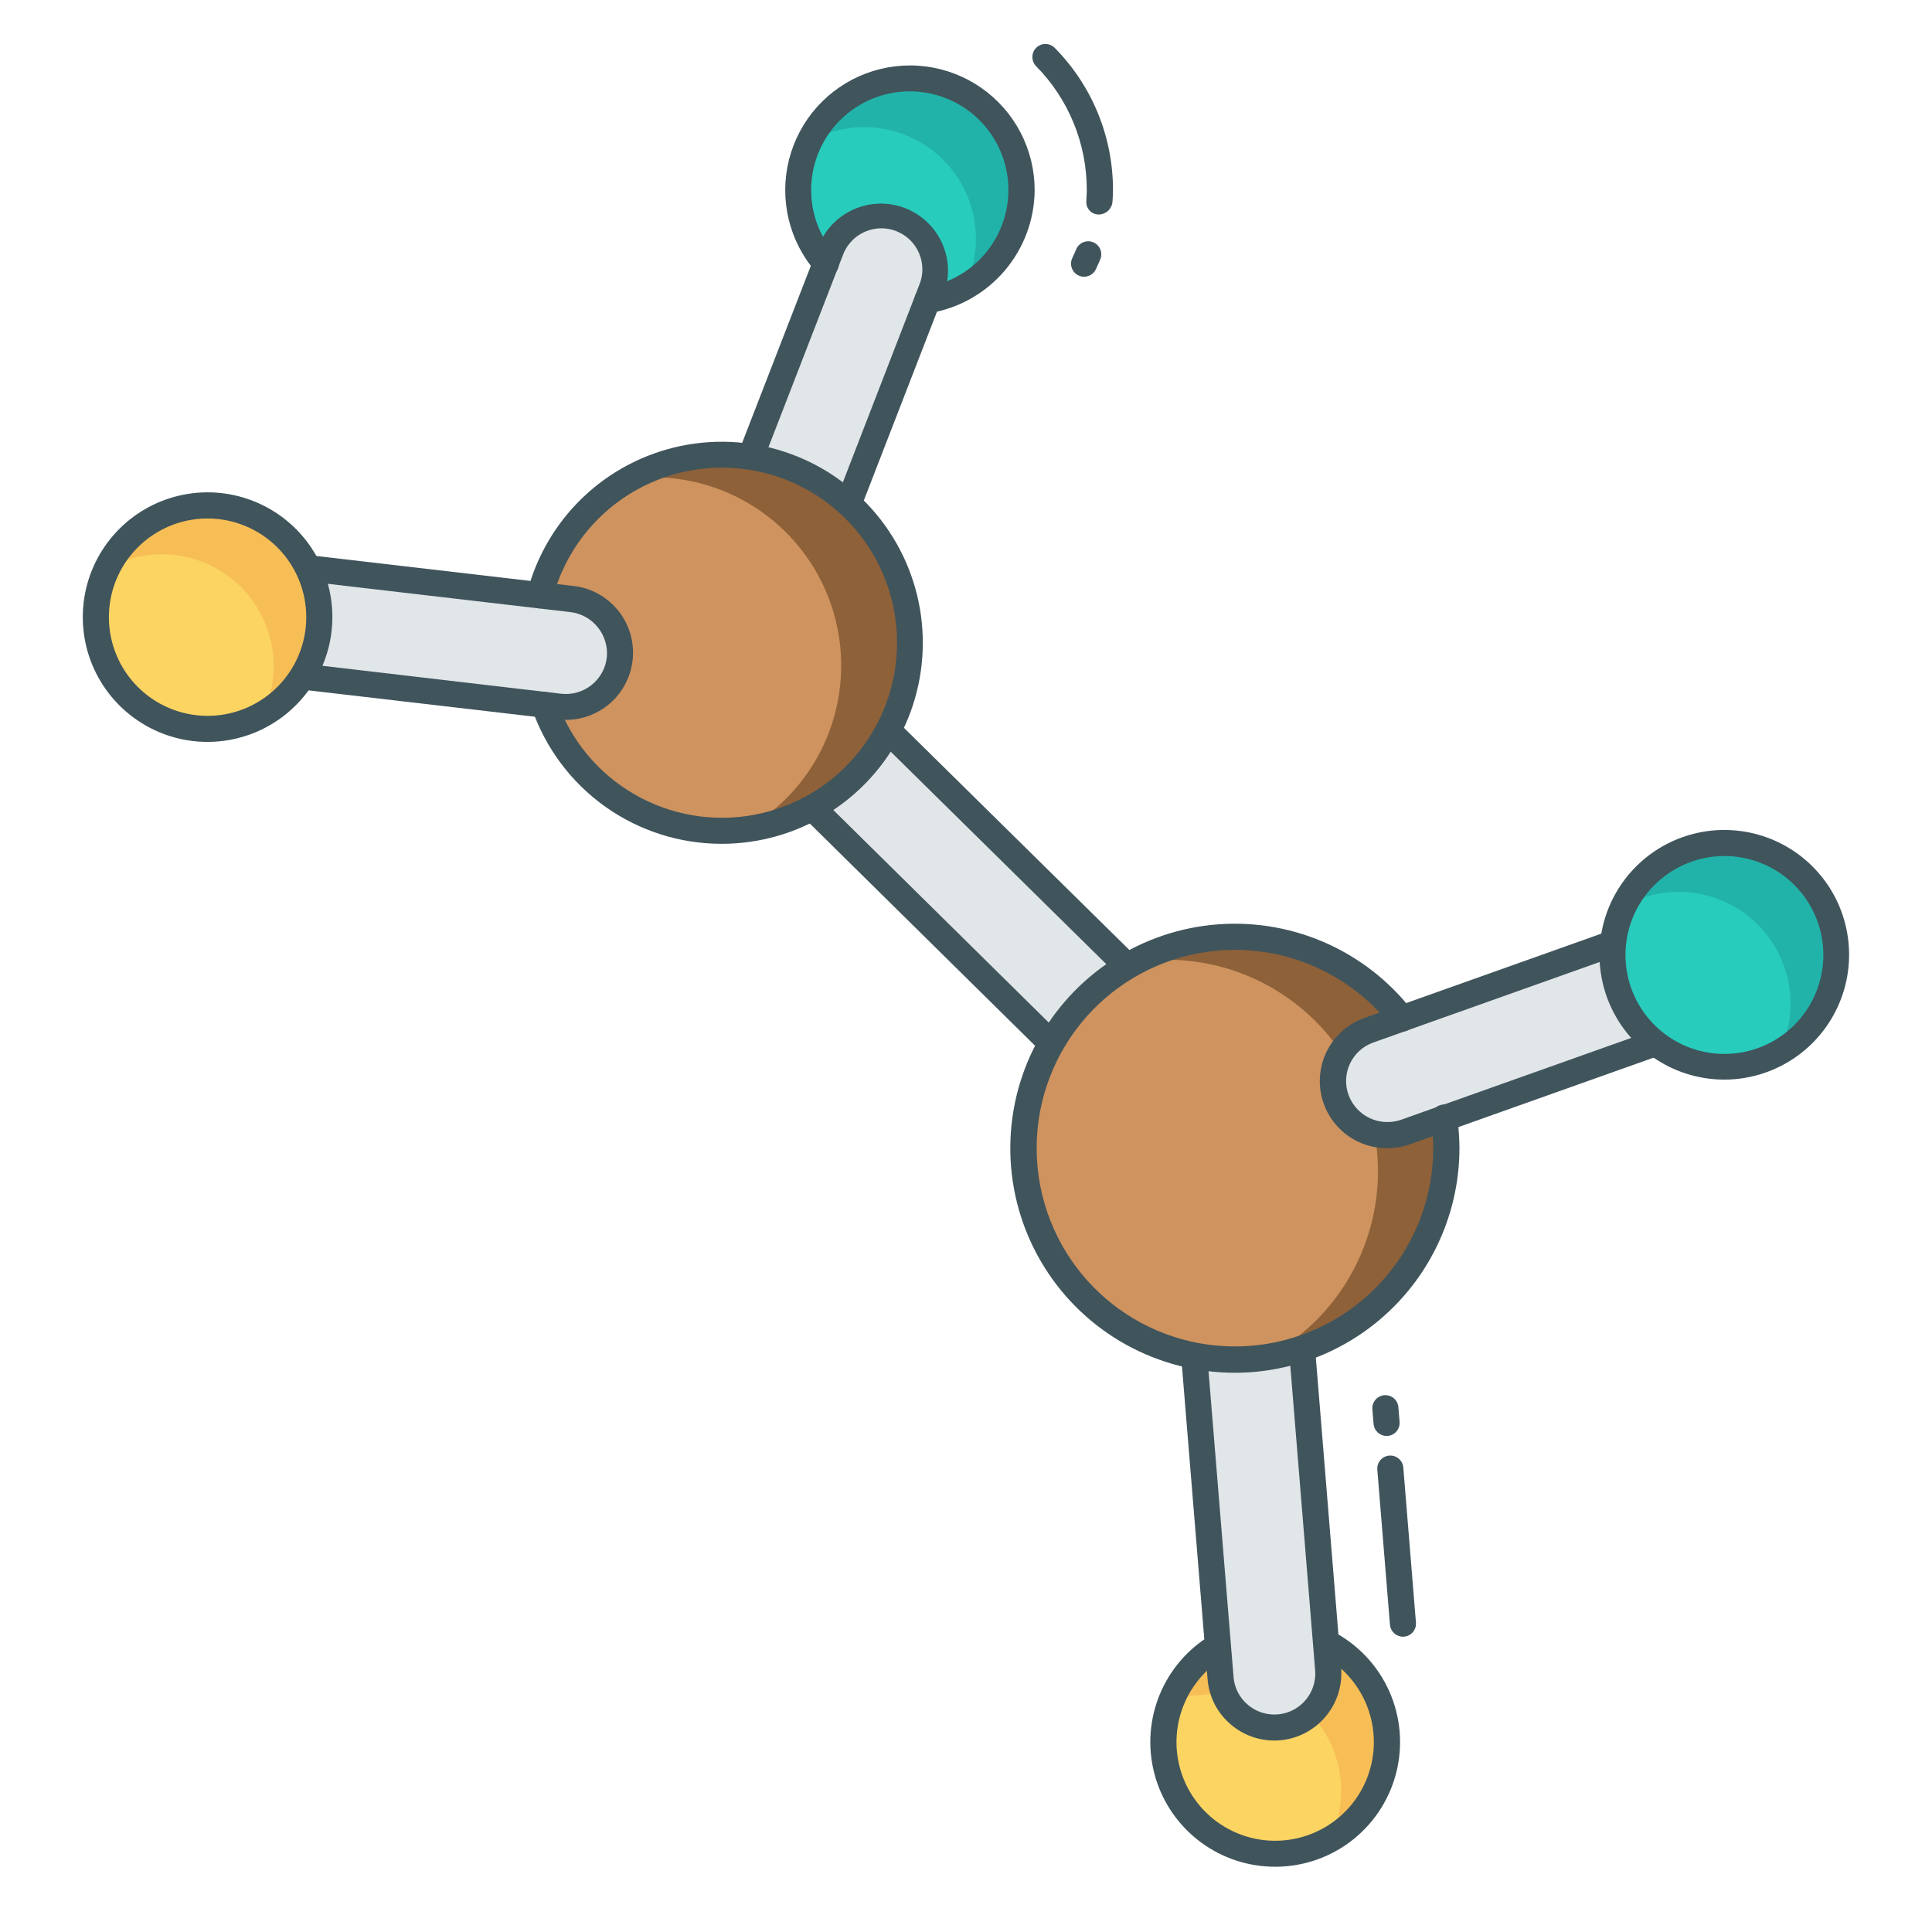 <svg width="126" height="126" viewBox="0 0 126 126" fill="none" xmlns="http://www.w3.org/2000/svg">
<path d="M57.909 47.642L73.182 62.694C73.288 62.799 73.384 62.913 73.472 63.034L68.585 68.006C68.454 67.925 68.333 67.828 68.227 67.716L52.971 52.665L57.909 47.642Z" fill="#E1E6E9"/>
<path d="M68.585 68.857C68.437 68.857 68.293 68.819 68.164 68.747C67.966 68.629 67.784 68.485 67.624 68.318L52.373 53.273C52.214 53.113 52.124 52.896 52.124 52.671C52.124 52.445 52.214 52.228 52.373 52.069L57.311 47.046C57.478 46.894 57.692 46.804 57.917 46.792C58.141 46.792 58.356 46.88 58.515 47.037L73.79 62.089C73.928 62.228 74.056 62.377 74.171 62.535C74.29 62.698 74.347 62.898 74.332 63.099C74.317 63.3 74.231 63.49 74.09 63.633L69.203 68.605C69.122 68.687 69.026 68.751 68.92 68.794C68.813 68.838 68.7 68.859 68.585 68.857ZM54.173 52.656L68.542 66.833L72.288 63.015L57.911 48.847L54.173 52.656Z" fill="#40545C"/>
<path d="M60.48 19.581C61.854 19.362 63.137 18.753 64.176 17.828C65.216 16.903 65.968 15.699 66.345 14.359C66.721 13.02 66.706 11.6 66.301 10.269C65.896 8.937 65.118 7.75 64.059 6.847C63 5.944 61.704 5.364 60.325 5.174C58.947 4.985 57.543 5.194 56.279 5.778C55.016 6.362 53.946 7.295 53.197 8.468C52.448 9.641 52.05 11.004 52.051 12.395C52.048 14.157 52.69 15.859 53.856 17.18" fill="#27CCBC"/>
<path d="M71.694 13.989H71.648C71.539 13.989 71.43 13.966 71.33 13.923C71.23 13.879 71.139 13.816 71.064 13.736C70.99 13.656 70.932 13.562 70.894 13.459C70.857 13.356 70.841 13.247 70.848 13.138V13.022C70.863 12.812 70.877 12.603 70.877 12.39C70.881 9.369 69.694 6.467 67.572 4.316C67.414 4.155 67.326 3.937 67.329 3.711C67.331 3.485 67.423 3.269 67.585 3.111C67.746 2.953 67.964 2.866 68.189 2.868C68.415 2.871 68.631 2.963 68.789 3.124C71.227 5.594 72.591 8.925 72.586 12.395C72.586 12.644 72.571 12.891 72.554 13.136C72.541 13.359 72.446 13.569 72.287 13.727C72.128 13.884 71.917 13.978 71.694 13.989Z" fill="#40545C"/>
<path d="M70.708 18.048C70.591 18.049 70.475 18.025 70.368 17.978C70.265 17.934 70.172 17.87 70.093 17.79C70.015 17.711 69.953 17.616 69.912 17.512C69.87 17.409 69.849 17.298 69.85 17.186C69.851 17.074 69.874 16.964 69.918 16.861L70.039 16.595C70.088 16.488 70.141 16.379 70.182 16.267C70.265 16.062 70.424 15.898 70.625 15.809C70.827 15.719 71.055 15.711 71.262 15.787C71.469 15.862 71.639 16.015 71.736 16.213C71.833 16.411 71.849 16.639 71.781 16.849C71.723 17.009 71.653 17.164 71.58 17.317L71.483 17.532C71.418 17.684 71.31 17.813 71.172 17.905C71.035 17.997 70.873 18.046 70.708 18.048Z" fill="#40545C"/>
<path d="M90.432 93.648C90.218 93.649 90.011 93.569 89.854 93.424C89.696 93.279 89.599 93.08 89.581 92.867L89.503 91.91C89.484 91.685 89.556 91.462 89.702 91.29C89.848 91.118 90.056 91.011 90.281 90.992C90.392 90.983 90.504 90.996 90.611 91.03C90.717 91.064 90.816 91.119 90.901 91.192C90.986 91.264 91.056 91.353 91.108 91.452C91.159 91.552 91.189 91.66 91.198 91.772L91.277 92.731C91.295 92.955 91.224 93.178 91.078 93.35C90.932 93.522 90.724 93.63 90.499 93.648H90.432Z" fill="#40545C"/>
<path d="M91.5 106.739C91.286 106.74 91.079 106.659 90.921 106.515C90.763 106.37 90.666 106.171 90.649 105.957L89.825 95.848C89.806 95.624 89.878 95.4 90.024 95.228C90.169 95.056 90.378 94.949 90.603 94.93C90.714 94.921 90.826 94.934 90.933 94.969C91.039 95.003 91.138 95.058 91.223 95.13C91.308 95.203 91.378 95.291 91.429 95.391C91.48 95.49 91.511 95.599 91.52 95.71L92.344 105.821C92.363 106.046 92.291 106.269 92.145 106.441C91.999 106.613 91.791 106.72 91.566 106.739H91.5Z" fill="#40545C"/>
<path d="M48.953 29.815L54.163 16.38C54.514 15.526 55.186 14.844 56.035 14.48C56.883 14.117 57.841 14.1 58.701 14.435C59.562 14.769 60.257 15.428 60.637 16.269C61.018 17.11 61.053 18.067 60.735 18.934L55.338 32.862L48.953 29.815Z" fill="#E1E6E9"/>
<path d="M55.338 33.713C55.211 33.713 55.085 33.685 54.97 33.63L48.585 30.582C48.391 30.489 48.24 30.327 48.161 30.127C48.082 29.928 48.081 29.706 48.159 29.506L53.37 16.072C53.578 15.536 53.889 15.046 54.286 14.631C54.684 14.216 55.159 13.883 55.685 13.651C56.211 13.419 56.777 13.293 57.352 13.28C57.926 13.268 58.498 13.368 59.034 13.576C59.569 13.784 60.059 14.096 60.474 14.493C60.889 14.89 61.223 15.365 61.454 15.891C61.686 16.417 61.812 16.984 61.825 17.558C61.837 18.133 61.737 18.704 61.529 19.24L56.131 33.168C56.069 33.328 55.96 33.466 55.819 33.563C55.677 33.66 55.509 33.711 55.338 33.712V33.713ZM50.032 29.385L54.876 31.697L59.935 18.625C60.078 18.296 60.153 17.94 60.155 17.581C60.157 17.221 60.087 16.865 59.948 16.533C59.809 16.201 59.605 15.901 59.348 15.649C59.09 15.398 58.785 15.202 58.45 15.071C58.115 14.941 57.757 14.879 57.398 14.89C57.038 14.901 56.685 14.985 56.358 15.136C56.032 15.286 55.739 15.501 55.498 15.768C55.256 16.034 55.071 16.346 54.953 16.686L50.032 29.385Z" fill="#40545C"/>
<path d="M35.501 45.955C36.471 48.733 38.405 51.069 40.953 52.539C43.501 54.01 46.492 54.516 49.381 53.965C52.27 53.415 54.866 51.845 56.695 49.541C58.524 47.238 59.465 44.354 59.345 41.415C59.226 38.476 58.055 35.678 56.045 33.53C54.036 31.382 51.322 30.027 48.397 29.713C45.472 29.398 42.532 30.145 40.112 31.817C37.692 33.489 35.953 35.974 35.212 38.821" fill="#CE935E"/>
<path d="M20.075 37.051L37.306 39.06C37.767 39.112 38.213 39.255 38.618 39.48C39.023 39.705 39.381 40.007 39.669 40.37C39.958 40.733 40.172 41.149 40.3 41.595C40.428 42.041 40.466 42.507 40.414 42.968C40.361 43.428 40.218 43.874 39.994 44.279C39.769 44.685 39.466 45.042 39.103 45.331C38.74 45.619 38.324 45.834 37.879 45.961C37.433 46.089 36.967 46.128 36.506 46.075L19.7 44.117L20.075 37.051Z" fill="#E1E6E9"/>
<path d="M36.899 46.947C36.738 46.947 36.578 46.939 36.417 46.922L19.603 44.963C19.388 44.938 19.191 44.832 19.052 44.667C18.912 44.501 18.841 44.289 18.852 44.073L19.227 37.007C19.233 36.89 19.263 36.777 19.315 36.672C19.367 36.568 19.439 36.476 19.528 36.401C19.618 36.326 19.721 36.271 19.832 36.238C19.943 36.204 20.06 36.194 20.175 36.206L37.407 38.216C38.518 38.344 39.539 38.893 40.258 39.75C40.978 40.607 41.343 41.706 41.278 42.824C41.212 43.941 40.722 44.99 39.907 45.758C39.092 46.525 38.015 46.951 36.896 46.949L36.899 46.947ZM20.594 43.371L36.6 45.244C37.306 45.325 38.016 45.122 38.573 44.68C39.13 44.239 39.49 43.594 39.573 42.888C39.646 42.181 39.438 41.475 38.995 40.919C38.552 40.364 37.909 40.005 37.204 39.92L20.87 38.015L20.594 43.371Z" fill="#40545C"/>
<path d="M13.54 47.534C17.564 47.534 20.826 44.272 20.826 40.248C20.826 36.224 17.564 32.962 13.54 32.962C9.516 32.962 6.254 36.224 6.254 40.248C6.254 44.272 9.516 47.534 13.54 47.534Z" fill="#FCD462"/>
<path d="M86.204 106.986C87.673 107.662 88.875 108.807 89.621 110.241C90.368 111.675 90.617 113.316 90.328 114.906C90.04 116.497 89.231 117.947 88.028 119.027C86.826 120.107 85.299 120.757 83.686 120.875C82.074 120.992 80.469 120.57 79.123 119.675C77.776 118.78 76.766 117.463 76.251 115.931C75.735 114.399 75.743 112.739 76.274 111.212C76.805 109.685 77.829 108.378 79.184 107.497" fill="#FCD462"/>
<path d="M59.339 41.921C59.339 44.894 58.257 47.764 56.296 49.998C54.334 52.232 51.628 53.676 48.68 54.061C51.029 52.718 52.867 50.636 53.911 48.14C54.955 45.644 55.145 42.874 54.451 40.258C53.758 37.644 52.221 35.331 50.078 33.679C47.935 32.028 45.307 31.13 42.602 31.126C42.077 31.123 41.553 31.163 41.035 31.245C42.87 30.193 44.948 29.641 47.063 29.645C50.318 29.646 53.44 30.94 55.742 33.242C58.044 35.544 59.338 38.666 59.339 41.921Z" fill="#8E6139"/>
<path d="M66.627 12.396C66.625 13.686 66.281 14.952 65.628 16.065C64.976 17.178 64.04 18.098 62.915 18.73C63.401 17.751 63.651 16.672 63.647 15.58C63.647 14.307 63.313 13.057 62.68 11.953C62.047 10.85 61.135 9.931 60.037 9.289C58.938 8.647 57.691 8.303 56.418 8.293C55.146 8.282 53.893 8.605 52.784 9.229C53.5 7.742 54.7 6.543 56.187 5.827C57.674 5.112 59.36 4.923 60.968 5.291C62.577 5.659 64.013 6.562 65.041 7.853C66.069 9.144 66.628 10.745 66.627 12.396Z" fill="#21B3A9"/>
<path d="M20.824 40.252C20.828 41.544 20.486 42.812 19.833 43.926C19.18 45.041 18.241 45.959 17.112 46.586C17.6 45.608 17.851 44.529 17.844 43.436C17.845 42.479 17.657 41.531 17.291 40.647C16.924 39.763 16.388 38.959 15.711 38.282C15.034 37.605 14.23 37.069 13.346 36.703C12.462 36.337 11.514 36.148 10.557 36.149C9.302 36.145 8.068 36.474 6.981 37.102C7.693 35.612 8.891 34.409 10.378 33.69C11.864 32.971 13.551 32.779 15.161 33.145C16.772 33.512 18.209 34.415 19.238 35.706C20.267 36.998 20.827 38.601 20.824 40.252Z" fill="#F7BE56"/>
<path d="M86.753 119.955C87.2 119.02 87.444 118.001 87.467 116.964C87.491 115.928 87.294 114.899 86.889 113.945C86.186 112.274 84.879 110.93 83.228 110.182L76.502 110.675C77.059 109.372 77.997 108.268 79.193 107.508L86.208 106.98C87.426 107.543 88.466 108.431 89.213 109.546C89.96 110.661 90.385 111.96 90.441 113.301C90.497 114.642 90.183 115.973 89.532 117.147C88.882 118.321 87.92 119.292 86.753 119.955Z" fill="#F7BE56"/>
<path d="M47.063 55.031C44.343 55.032 41.69 54.186 39.473 52.609C37.257 51.032 35.587 48.803 34.696 46.233C34.629 46.022 34.648 45.792 34.748 45.594C34.847 45.396 35.02 45.245 35.23 45.172C35.44 45.1 35.67 45.112 35.87 45.207C36.071 45.301 36.227 45.471 36.305 45.678C37.207 48.263 39.007 50.437 41.378 51.805C43.749 53.173 46.532 53.645 49.221 53.133C51.91 52.621 54.326 51.16 56.028 49.016C57.73 46.872 58.605 44.189 58.495 41.454C58.384 38.718 57.294 36.114 55.424 34.115C53.554 32.116 51.029 30.856 48.307 30.563C45.585 30.27 42.849 30.965 40.597 32.52C38.345 34.076 36.726 36.389 36.036 39.038C35.98 39.257 35.839 39.444 35.644 39.559C35.449 39.673 35.217 39.706 34.998 39.65C34.779 39.593 34.592 39.452 34.477 39.258C34.362 39.063 34.33 38.831 34.386 38.612C35.005 36.24 36.276 34.089 38.055 32.403C39.834 30.717 42.051 29.564 44.453 29.074C46.855 28.584 49.346 28.777 51.643 29.632C53.941 30.486 55.952 31.968 57.45 33.908C58.948 35.848 59.873 38.17 60.118 40.609C60.363 43.048 59.92 45.507 58.838 47.706C57.756 49.906 56.079 51.758 53.998 53.053C51.917 54.348 49.514 55.033 47.063 55.031Z" fill="#40545C"/>
<path d="M60.478 20.432C60.264 20.432 60.058 20.351 59.901 20.205C59.744 20.059 59.648 19.859 59.632 19.646C59.615 19.432 59.68 19.22 59.813 19.052C59.946 18.884 60.137 18.773 60.349 18.74C61.562 18.546 62.695 18.008 63.612 17.191C64.53 16.373 65.194 15.31 65.526 14.127C65.858 12.944 65.844 11.69 65.486 10.515C65.128 9.339 64.44 8.291 63.505 7.494C62.57 6.697 61.426 6.185 60.208 6.018C58.991 5.851 57.751 6.036 56.635 6.552C55.52 7.067 54.576 7.892 53.914 8.928C53.253 9.963 52.902 11.167 52.903 12.396C52.9 13.948 53.463 15.449 54.487 16.617C54.564 16.7 54.623 16.798 54.662 16.904C54.701 17.011 54.718 17.125 54.712 17.238C54.706 17.351 54.678 17.462 54.628 17.565C54.579 17.667 54.51 17.758 54.425 17.833C54.339 17.908 54.24 17.966 54.132 18.002C54.025 18.038 53.911 18.052 53.798 18.044C53.685 18.035 53.574 18.004 53.473 17.952C53.372 17.901 53.282 17.829 53.209 17.742C52.347 16.751 51.737 15.566 51.432 14.289C51.128 13.011 51.137 11.678 51.459 10.405C51.782 9.131 52.408 7.955 53.284 6.976C54.16 5.998 55.26 5.246 56.49 4.785C57.721 4.324 59.044 4.168 60.347 4.33C61.651 4.492 62.896 4.967 63.976 5.715C65.056 6.463 65.938 7.461 66.548 8.625C67.158 9.788 67.477 11.082 67.478 12.396C67.466 14.328 66.77 16.194 65.514 17.663C64.258 19.132 62.523 20.109 60.616 20.422C60.571 20.429 60.525 20.433 60.478 20.432Z" fill="#40545C"/>
<path d="M13.54 48.386C11.93 48.387 10.356 47.91 9.018 47.015C7.679 46.121 6.636 44.85 6.019 43.363C5.403 41.876 5.242 40.239 5.555 38.66C5.869 37.082 6.644 35.631 7.783 34.493C8.921 33.354 10.371 32.579 11.95 32.265C13.529 31.951 15.165 32.112 16.652 32.728C18.14 33.344 19.411 34.387 20.305 35.725C21.2 37.064 21.677 38.638 21.677 40.247C21.675 42.405 20.817 44.474 19.291 45.999C17.766 47.525 15.697 48.383 13.54 48.386ZM13.54 33.813C12.267 33.812 11.022 34.19 9.964 34.897C8.905 35.604 8.08 36.609 7.592 37.785C7.105 38.961 6.977 40.256 7.226 41.504C7.474 42.753 8.087 43.9 8.987 44.8C9.887 45.7 11.034 46.313 12.283 46.562C13.532 46.81 14.826 46.682 16.002 46.195C17.178 45.708 18.183 44.882 18.89 43.824C19.598 42.765 19.975 41.52 19.974 40.247C19.973 38.541 19.294 36.906 18.088 35.699C16.881 34.493 15.246 33.815 13.54 33.813Z" fill="#40545C"/>
<path d="M83.184 121.744C81.428 121.75 79.716 121.188 78.306 120.141C76.896 119.095 75.862 117.62 75.36 115.937C74.858 114.254 74.914 112.453 75.52 110.805C76.127 109.157 77.25 107.749 78.723 106.792C78.912 106.67 79.143 106.627 79.364 106.675C79.585 106.722 79.778 106.855 79.9 107.045C80.023 107.235 80.065 107.465 80.018 107.686C79.97 107.907 79.837 108.1 79.647 108.222C78.451 109.002 77.549 110.157 77.082 111.506C76.614 112.855 76.609 114.321 77.065 115.674C77.522 117.026 78.416 118.188 79.606 118.977C80.795 119.766 82.213 120.137 83.637 120.032C85.061 119.927 86.409 119.352 87.47 118.396C88.531 117.441 89.244 116.16 89.497 114.755C89.75 113.35 89.529 111.901 88.869 110.636C88.208 109.37 87.146 108.36 85.849 107.764C85.644 107.67 85.485 107.497 85.407 107.285C85.329 107.073 85.338 106.839 85.433 106.634C85.528 106.429 85.7 106.27 85.912 106.192C86.124 106.114 86.359 106.124 86.564 106.218C88.25 106.991 89.622 108.317 90.451 109.976C91.28 111.636 91.517 113.529 91.123 115.341C90.728 117.154 89.725 118.777 88.281 119.942C86.838 121.106 85.039 121.742 83.184 121.744Z" fill="#40545C"/>
<path d="M84.914 87.962L86.616 108.837C86.695 109.767 86.402 110.691 85.8 111.405C85.198 112.118 84.337 112.564 83.407 112.643C82.477 112.722 81.553 112.428 80.839 111.826C80.126 111.224 79.68 110.363 79.601 109.433L77.882 88.422L84.914 87.962Z" fill="#E1E6E9"/>
<path d="M83.116 113.514C82.08 113.516 81.076 113.149 80.286 112.479C79.844 112.11 79.481 111.656 79.218 111.144C78.955 110.633 78.797 110.073 78.754 109.499L77.034 88.491C77.025 88.379 77.038 88.265 77.073 88.158C77.108 88.05 77.164 87.951 77.238 87.865C77.312 87.78 77.402 87.71 77.503 87.659C77.604 87.609 77.714 87.579 77.827 87.572L84.859 87.112C85.081 87.102 85.298 87.177 85.466 87.322C85.634 87.467 85.74 87.671 85.762 87.892L87.465 108.767C87.561 109.924 87.195 111.071 86.447 111.958C85.698 112.845 84.629 113.399 83.473 113.499C83.354 113.509 83.235 113.514 83.116 113.514ZM78.801 89.222L80.449 109.37C80.476 109.719 80.573 110.06 80.733 110.371C80.894 110.683 81.115 110.959 81.384 111.183C81.787 111.526 82.283 111.74 82.809 111.8C83.334 111.86 83.866 111.762 84.336 111.519C84.806 111.276 85.193 110.899 85.448 110.436C85.703 109.973 85.815 109.444 85.769 108.917L84.134 88.873L78.801 89.222Z" fill="#40545C"/>
<path d="M94.194 72.927C94.282 73.576 94.328 74.23 94.33 74.885C94.335 78.155 93.179 81.321 91.069 83.819C88.958 86.317 86.03 87.985 82.805 88.527C79.581 89.068 76.268 88.448 73.457 86.777C70.647 85.105 68.52 82.491 67.457 79.399C66.393 76.307 66.46 72.937 67.647 69.891C68.835 66.844 71.064 64.317 73.94 62.76C76.815 61.202 80.15 60.716 83.351 61.386C86.551 62.057 89.41 63.842 91.418 66.422" fill="#CE935E"/>
<path d="M94.33 74.885C94.326 78.187 93.139 81.379 90.984 83.882C88.828 86.384 85.847 88.031 82.581 88.523C84.782 87.35 86.623 85.601 87.907 83.463C89.191 81.324 89.869 78.877 89.869 76.383C89.867 75.722 89.821 75.063 89.732 74.408L86.94 67.904C85.655 66.244 84.005 64.901 82.119 63.98C80.232 63.059 78.159 62.584 76.06 62.591C75.376 62.59 74.693 62.641 74.016 62.744C76.017 61.656 78.26 61.088 80.538 61.093C82.638 61.093 84.71 61.572 86.596 62.496C88.482 63.42 90.131 64.763 91.418 66.422L94.194 72.927C94.282 73.576 94.328 74.23 94.33 74.885Z" fill="#8E6139"/>
<path d="M107.985 68.023L91.656 73.829C91.219 73.992 90.753 74.067 90.287 74.049C89.82 74.031 89.361 73.921 88.938 73.724C88.514 73.528 88.134 73.249 87.819 72.904C87.503 72.559 87.26 72.155 87.102 71.716C86.944 71.276 86.875 70.81 86.899 70.343C86.923 69.877 87.04 69.42 87.241 68.999C87.443 68.578 87.727 68.201 88.076 67.89C88.424 67.579 88.831 67.341 89.273 67.189L105.21 61.519L107.985 68.023Z" fill="#E1E6E9"/>
<path d="M90.49 74.88C89.456 74.89 88.451 74.533 87.655 73.873C86.859 73.212 86.323 72.29 86.142 71.271C85.961 70.252 86.148 69.202 86.668 68.308C87.189 67.414 88.01 66.733 88.985 66.387L104.924 60.715C105.128 60.643 105.353 60.651 105.552 60.737C105.75 60.825 105.908 60.984 105.993 61.184L108.769 67.688C108.814 67.795 108.837 67.91 108.837 68.026C108.836 68.142 108.812 68.257 108.765 68.363C108.719 68.47 108.651 68.565 108.566 68.645C108.481 68.724 108.381 68.785 108.272 68.824L91.946 74.632C91.478 74.796 90.986 74.88 90.49 74.88ZM104.742 62.59L89.562 67.991C89.23 68.109 88.924 68.291 88.663 68.528C88.401 68.765 88.19 69.052 88.04 69.371C87.89 69.691 87.806 70.036 87.791 70.389C87.776 70.741 87.831 71.093 87.953 71.424C88.201 72.086 88.698 72.625 89.339 72.925C89.979 73.224 90.712 73.261 91.379 73.026L106.851 67.525L104.742 62.59Z" fill="#40545C"/>
<path d="M115.678 68.772C119.288 66.994 120.772 62.626 118.993 59.017C117.215 55.407 112.847 53.923 109.237 55.702C105.628 57.48 104.144 61.848 105.922 65.457C107.701 69.067 112.069 70.551 115.678 68.772Z" fill="#27CCBC"/>
<path d="M116.056 68.602C116.711 67.236 116.924 65.699 116.665 64.206C116.406 62.713 115.688 61.338 114.611 60.272C113.534 59.206 112.151 58.502 110.655 58.259C109.16 58.016 107.625 58.245 106.266 58.914C106.147 58.982 106.01 59.05 105.891 59.118C106.385 58.087 107.115 57.186 108.021 56.489C108.928 55.792 109.986 55.318 111.11 55.105C112.234 54.893 113.392 54.948 114.49 55.266C115.589 55.584 116.597 56.157 117.433 56.937C118.269 57.717 118.91 58.684 119.304 59.757C119.697 60.831 119.832 61.983 119.698 63.118C119.564 64.254 119.165 65.343 118.532 66.295C117.899 67.248 117.051 68.038 116.056 68.602Z" fill="#21B3A9"/>
<path d="M80.538 89.529C78.052 89.53 75.608 88.898 73.434 87.693C71.26 86.488 69.429 84.75 68.112 82.642C66.796 80.534 66.037 78.126 65.909 75.644C65.78 73.161 66.285 70.688 67.377 68.455C68.468 66.222 70.11 64.303 72.148 62.88C74.185 61.457 76.552 60.576 79.024 60.32C81.496 60.064 83.993 60.441 86.279 61.417C88.565 62.392 90.565 63.933 92.091 65.895C92.162 65.983 92.216 66.084 92.248 66.193C92.279 66.302 92.289 66.416 92.276 66.529C92.264 66.641 92.228 66.75 92.173 66.849C92.118 66.948 92.043 67.035 91.953 67.105C91.864 67.174 91.761 67.225 91.652 67.255C91.542 67.284 91.428 67.291 91.316 67.276C91.204 67.261 91.095 67.223 90.998 67.166C90.9 67.108 90.815 67.032 90.747 66.941C88.868 64.525 86.192 62.853 83.197 62.224C80.201 61.595 77.08 62.049 74.387 63.506C71.695 64.962 69.606 67.326 68.493 70.177C67.38 73.028 67.314 76.182 68.308 79.078C69.301 81.973 71.289 84.422 73.919 85.989C76.548 87.556 79.648 88.14 82.667 87.636C85.686 87.133 88.429 85.574 90.407 83.239C92.386 80.903 93.472 77.941 93.472 74.88C93.47 74.263 93.427 73.647 93.344 73.036C93.323 72.923 93.326 72.807 93.352 72.695C93.377 72.583 93.426 72.477 93.493 72.384C93.561 72.291 93.647 72.213 93.745 72.154C93.844 72.095 93.954 72.057 94.067 72.041C94.181 72.026 94.297 72.034 94.408 72.064C94.519 72.095 94.622 72.148 94.712 72.219C94.802 72.291 94.877 72.38 94.931 72.481C94.986 72.582 95.019 72.694 95.03 72.808C95.127 73.496 95.177 74.19 95.181 74.885C95.177 78.768 93.632 82.49 90.887 85.235C88.142 87.98 84.42 89.524 80.538 89.529Z" fill="#40545C"/>
<path d="M112.465 70.409C111.013 70.411 109.587 70.024 108.335 69.289C107.082 68.554 106.049 67.497 105.343 66.229C104.637 64.96 104.282 63.525 104.317 62.074C104.352 60.622 104.774 59.206 105.541 57.973C106.307 56.739 107.389 55.733 108.675 55.059C109.961 54.385 111.404 54.066 112.855 54.138C114.305 54.209 115.71 54.667 116.924 55.464C118.138 56.261 119.116 57.368 119.758 58.671C120.368 59.911 120.651 61.286 120.583 62.667C120.514 64.048 120.096 65.388 119.366 66.562C118.637 67.736 117.621 68.705 116.413 69.378C115.206 70.051 113.847 70.406 112.465 70.409ZM112.453 55.829C110.833 55.831 109.273 56.443 108.083 57.542C106.893 58.641 106.16 60.148 106.03 61.763C105.899 63.378 106.381 64.982 107.379 66.258C108.378 67.534 109.819 68.388 111.418 68.65C113.017 68.912 114.656 68.564 116.009 67.673C117.362 66.783 118.331 65.416 118.723 63.844C119.115 62.272 118.902 60.61 118.125 59.188C117.348 57.766 116.065 56.689 114.531 56.169C113.862 55.942 113.16 55.826 112.453 55.827V55.829Z" fill="#40545C"/>
</svg>
